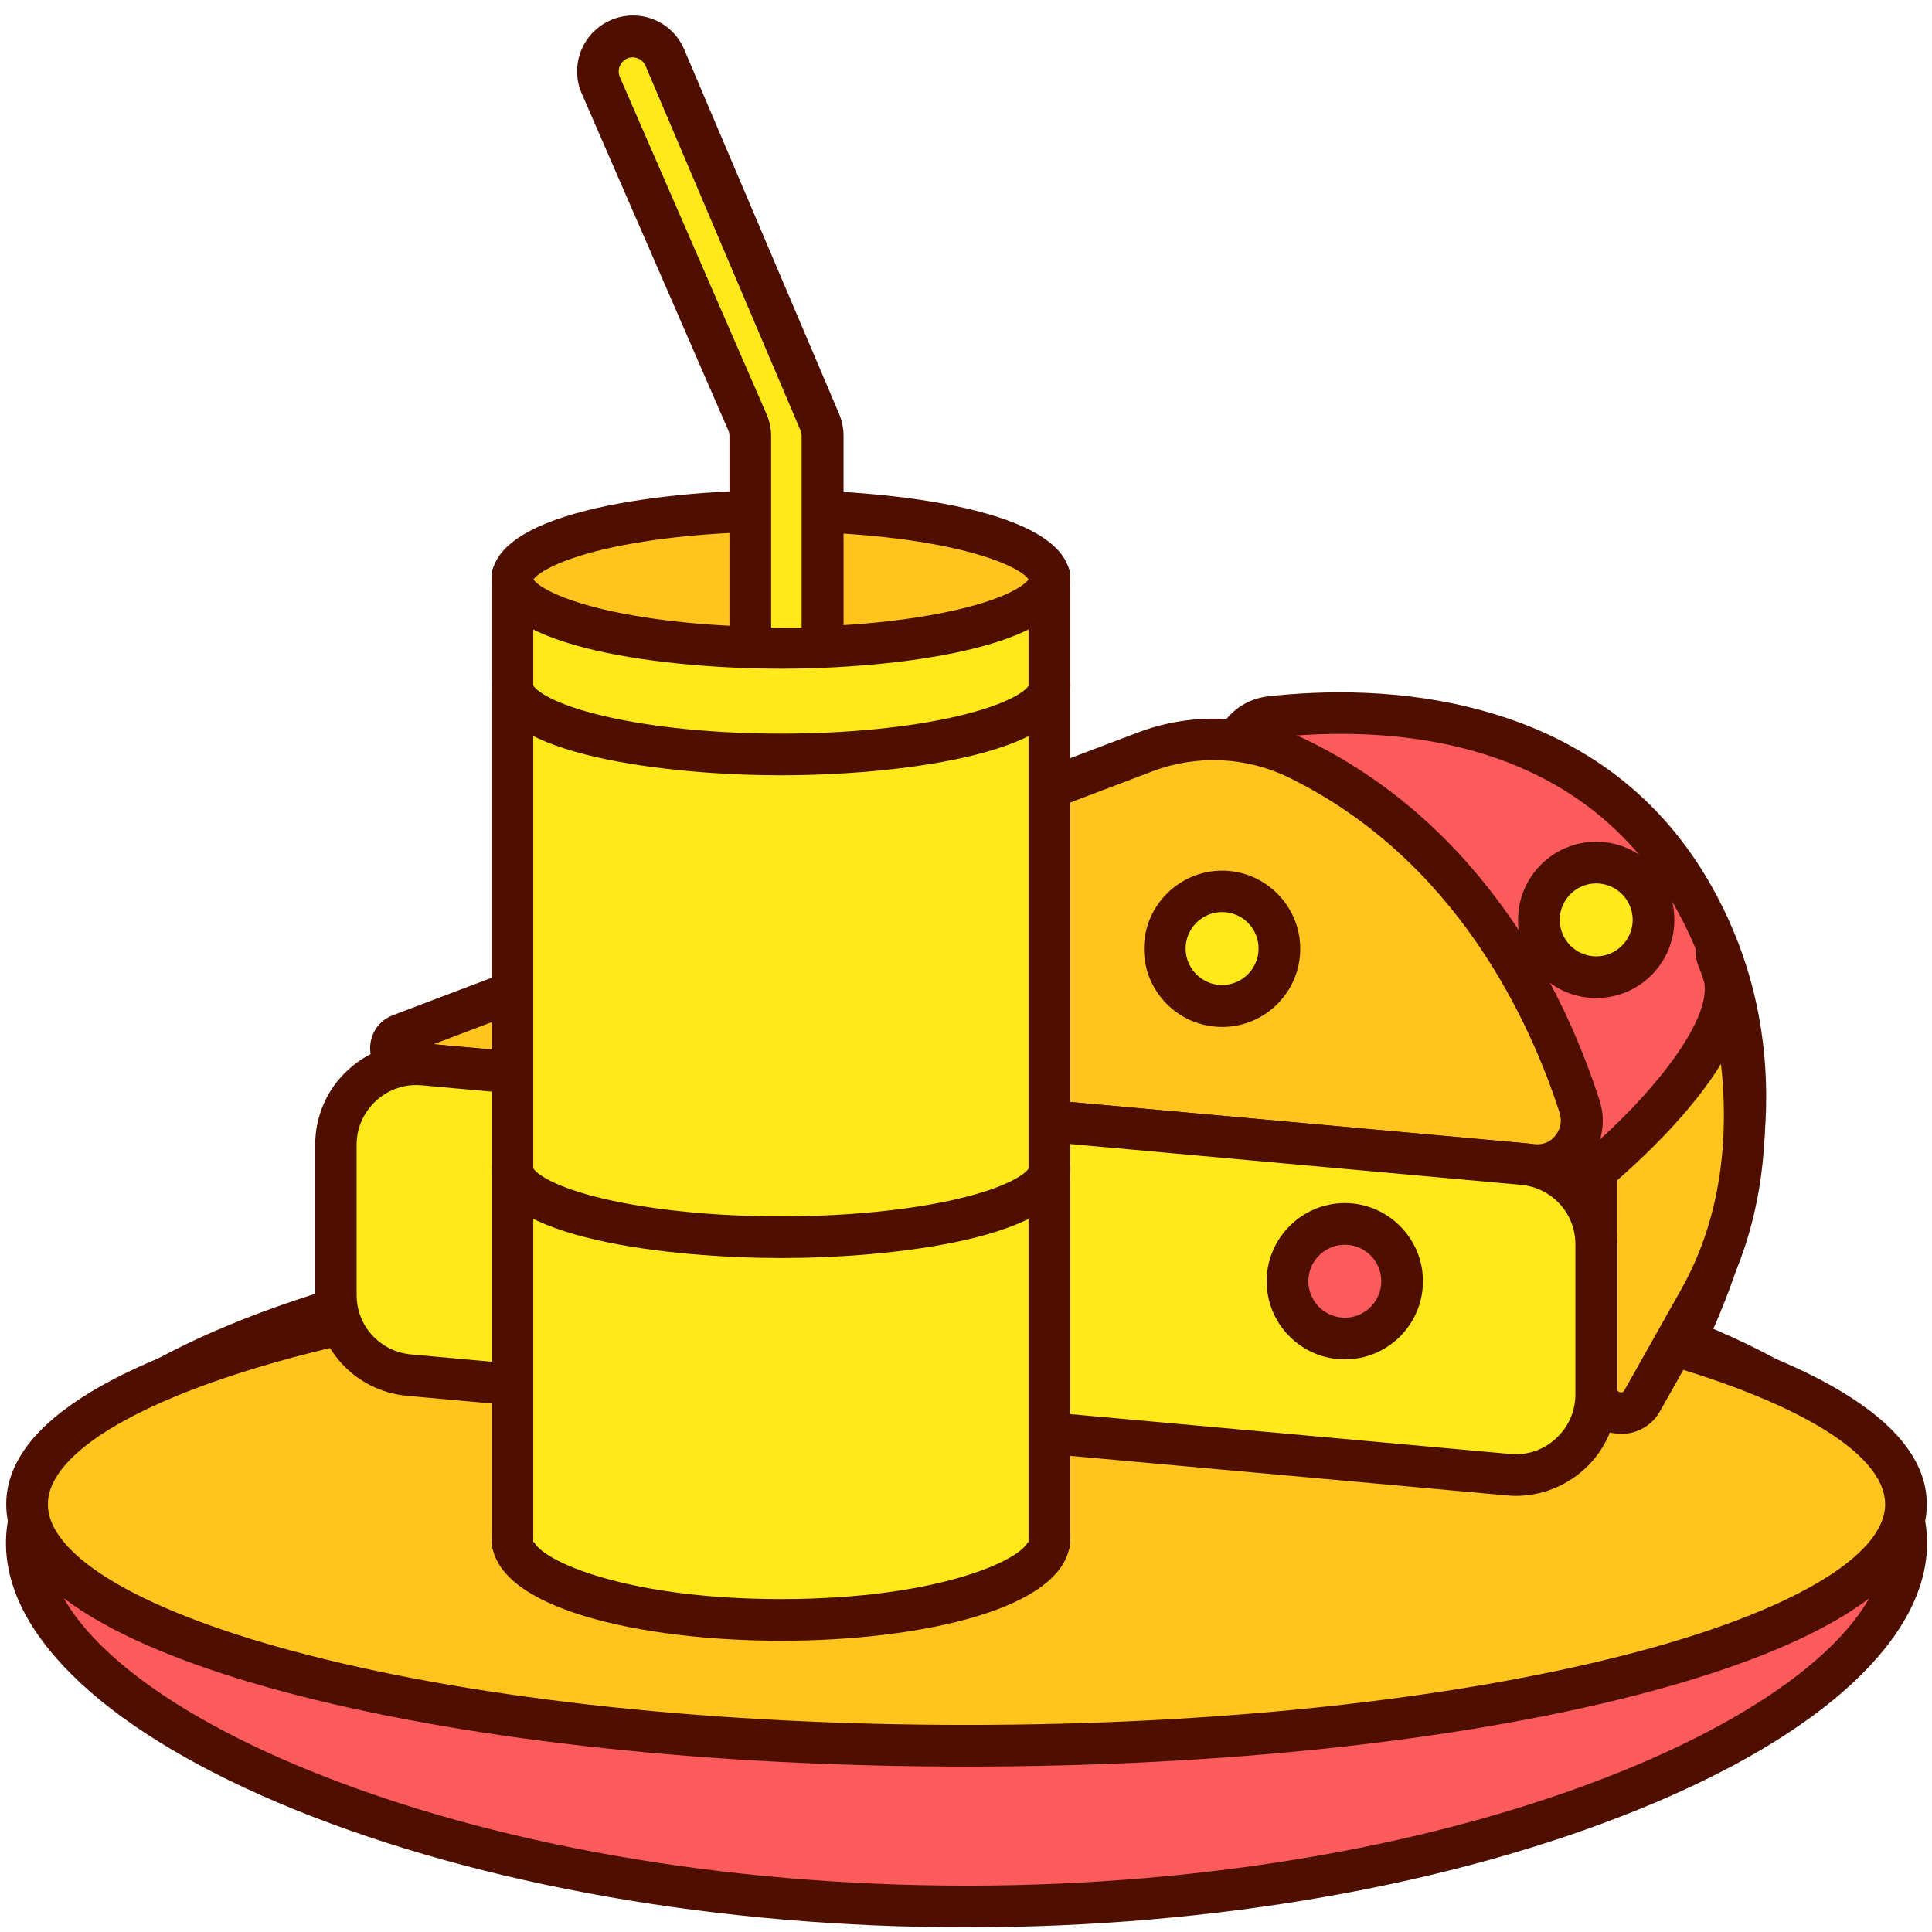 <?xml version="1.0" standalone="no"?><!DOCTYPE svg PUBLIC "-//W3C//DTD SVG 1.1//EN" "http://www.w3.org/Graphics/SVG/1.1/DTD/svg11.dtd"><svg t="1604129607637" class="icon" viewBox="0 0 1024 1024" version="1.1" xmlns="http://www.w3.org/2000/svg" p-id="3093" xmlns:xlink="http://www.w3.org/1999/xlink" width="200" height="200"><defs><style type="text/css"></style></defs><path d="M1010.345 817.856c0 92.24-223.006 192.627-498.069 192.627s-498.069-100.249-498.069-192.627 223.006-167.082 498.069-167.082 498.069 74.842 498.069 167.082z" fill="#FC5B5B" p-id="3094"></path><path d="M512.276 1021.53c-130.628 0-257.113-22.232-356.395-62.552-97.073-39.492-152.721-90.859-152.721-141.122 0-49.71 54.543-95.416 153.411-128.694 95.14-31.897 221.487-49.572 355.705-49.572s260.565 17.537 355.705 49.572c98.868 33.14 153.411 78.846 153.411 128.694 0 50.263-55.648 101.768-152.721 141.122-99.282 40.321-225.767 62.552-356.395 62.552z m0-359.709c-131.87 0-255.732 17.122-348.662 48.329-87.96 29.55-138.36 68.766-138.36 107.706 0 40.182 51.92 85.336 139.051 120.685 96.659 39.216 220.244 60.895 347.972 60.895s251.313-21.679 347.972-60.895c86.993-35.35 139.051-80.503 139.051-120.685 0-38.94-50.401-78.156-138.36-107.706-92.931-31.207-216.792-48.329-348.662-48.329z" fill="#4F0F00" p-id="3095"></path><path d="M656.022 411.889c-6.904-13.67 1.933-30.102 17.122-31.759 54.405-6.076 167.082-5.109 223.834 94.173 85.474 149.407-50.953 311.794-50.953 311.794l-190.004-374.208z" fill="#FC5B5B" p-id="3096"></path><path d="M846.025 797.006c-0.414 0-0.829 0-1.243-0.138-3.728-0.414-6.904-2.624-8.561-5.938L646.218 416.86c-4.971-9.666-4.695-21.127 0.414-30.655 5.109-9.528 14.637-15.88 25.407-17.122 28.445-3.176 71.666-4.419 115.3 8.009 53.024 14.913 93.207 45.844 119.305 91.688 36.592 64.071 39.216 140.708 7.318 221.487-23.75 60.205-57.857 101.216-59.238 102.873-2.347 2.347-5.385 3.866-8.699 3.866zM710.841 388.967c-13.394 0-25.684 0.829-36.454 2.071-3.59 0.414-6.628 2.486-8.423 5.661-1.795 3.176-1.795 6.904-0.138 10.08l181.995 358.328c11.599-16.432 30.931-46.396 45.568-83.679 29.55-75.118 27.479-143.055-6.076-201.741-42.668-74.703-118.89-90.721-176.471-90.721z" fill="#4F0F00" p-id="3097"></path><path d="M14.207 797.282a498.069 128.004 0 1 0 996.139 0 498.069 128.004 0 1 0-996.139 0Z" fill="#FFC41D" p-id="3098"></path><path d="M512.276 936.332c-133.942 0-260.012-13.394-354.876-37.835-70.285-18.089-154.102-50.401-154.102-101.216 0-50.953 83.817-83.127 154.102-101.216 95.002-24.441 220.935-37.835 354.876-37.835s260.012 13.394 354.876 37.835c70.285 18.089 154.102 50.401 154.102 101.216 0 50.953-83.817 83.127-154.102 101.216-94.864 24.441-220.935 37.835-354.876 37.835z m0-256.008c-132.146 0-256.284 13.256-349.353 37.145-86.164 22.093-137.532 52.058-137.532 79.813 0 27.893 51.367 57.719 137.532 79.813 93.207 24.027 217.344 37.145 349.353 37.145 132.146 0 256.284-13.256 349.353-37.145 86.164-22.093 137.532-52.058 137.532-79.813 0-27.893-51.367-57.719-137.532-79.813-93.069-24.027-217.206-37.145-349.353-37.145z" fill="#4F0F00" p-id="3099"></path><path d="M606.726 398.633L211.943 548.454c-7.457 2.9-6.076 13.946 2.071 14.637l598.594 54.405c16.846 1.519 29.826-14.637 24.579-30.655-15.742-49.02-56.2-138.913-149.407-184.48-25.269-12.428-54.681-13.67-81.055-3.728z" fill="#FFC41D" p-id="3100"></path><path d="M814.818 628.543c-1.105 0-2.071 0-3.176-0.138l-598.594-54.405c-8.699-0.829-15.604-7.318-16.708-16.018s3.728-16.846 11.875-19.884l394.782-149.821 3.866 10.356-3.866-10.356c29.136-11.047 61.862-9.666 89.755 4.004 96.797 47.225 138.775 140.017 155.068 191.108 3.59 11.047 1.381 23.198-5.938 32.174-6.766 8.285-16.708 12.98-27.064 12.98zM229.894 553.425l583.681 53.024c4.281 0.414 8.285-1.243 10.909-4.695 2.624-3.314 3.452-7.595 2.209-11.737-15.327-47.639-54.267-134.218-143.746-177.99-22.37-10.909-48.744-12.151-72.218-3.176L229.894 553.425z" fill="#4F0F00" p-id="3101"></path><path d="M846.025 622.053c0-0.967 0.414-1.795 1.105-2.486 9.804-8.423 80.503-70.147 65.728-106.463-15.88-38.94 42.806 78.018-12.013 175.367l-30.24 53.715c-6.628 11.737-24.579 7.042-24.579-6.49v-113.643z" fill="#FFC41D" p-id="3102"></path><path d="M859.281 759.999c-2.071 0-4.143-0.276-6.352-0.829-10.771-2.762-18.089-12.289-18.089-23.336v-113.781c0-4.143 1.795-8.147 4.971-10.909 35.211-29.964 66.971-69.456 63.519-90.307-0.552-1.657-0.967-3.176-1.381-4.419-0.829-2.071-1.519-3.866-2.071-5.247-2.9-8.147 0.276-12.428 3.452-14.637 4.281-2.9 9.942-2.624 13.808 0.829 1.243 1.105 2.9 2.624 6.214 13.118 0.414 1.243 0.829 2.486 1.105 3.59 0.552 1.657 1.105 3.59 1.657 5.8 2.624 9.942 6.214 25.822 8.147 45.015 3.314 33.554 1.795 83.127-24.027 129.109l-30.24 53.715c-4.143 7.733-12.151 12.289-20.713 12.289z m-2.209-134.356v110.191c0 0.414 0 1.657 1.519 2.071 1.519 0.414 2.071-0.552 2.347-0.967l30.24-53.715c23.06-41.011 24.717-85.75 20.989-119.305-15.88 25.96-41.701 49.986-55.096 61.724z" fill="#4F0F00" p-id="3103"></path><path d="M177.975 606.726v79.675c0 22.093 16.846 40.459 38.802 42.53l582.577 52.748c24.993 2.209 46.534-17.399 46.534-42.53v-79.675c0-22.093-16.846-40.459-38.802-42.53l-582.577-52.748c-24.855-2.209-46.534 17.537-46.534 42.53z" fill="#FFE91A" p-id="3104"></path><path d="M803.357 792.863c-1.657 0-3.176-0.138-4.833-0.276L215.948 739.839c-27.893-2.486-48.882-25.546-48.882-53.577v-79.675c0-15.051 6.352-29.55 17.537-39.63 11.047-10.218 26.098-15.189 41.149-13.808L808.328 605.897c27.893 2.486 48.882 25.546 48.882 53.577v79.675c0 15.051-6.352 29.55-17.537 39.63-10.08 9.114-23.06 14.085-36.316 14.085zM220.643 575.104c-7.871 0-15.327 2.9-21.265 8.285-6.628 6.076-10.356 14.361-10.356 23.336v79.675c0 16.432 12.428 29.964 28.86 31.483l582.577 52.748c8.975 0.829 17.537-2.071 24.165-8.147 6.628-6.076 10.356-14.361 10.356-23.336v-79.675c0-16.432-12.428-29.964-28.86-31.483l-582.577-52.748c-0.967 0-1.933-0.138-2.9-0.138z" fill="#4F0F00" p-id="3105"></path><path d="M271.596 815.509a142.365 43.082 0 1 0 284.729 0 142.365 43.082 0 1 0-284.729 0Z" fill="#FFE91A" p-id="3106"></path><path d="M413.96 869.638c-73.875 0-153.411-16.984-153.411-54.129 0-37.283 79.536-54.129 153.411-54.129s153.273 16.846 153.273 54.129c0 37.145-79.398 54.129-153.273 54.129z m0-86.164c-86.579 0-131.318 22.508-131.318 32.036S327.382 847.544 413.96 847.544s131.318-22.508 131.318-32.036-44.739-32.036-131.318-32.036z" fill="#4F0F00" p-id="3107"></path><path d="M712.774 679.082m-30.378 0a30.378 30.378 0 1 0 60.757 0 30.378 30.378 0 1 0-60.757 0Z" fill="#FC5B5B" p-id="3108"></path><path d="M712.774 720.507c-22.922 0-41.425-18.641-41.425-41.425s18.641-41.425 41.425-41.425 41.425 18.641 41.425 41.425-18.503 41.425-41.425 41.425z m0-60.757c-10.632 0-19.332 8.699-19.332 19.332s8.699 19.332 19.332 19.332 19.332-8.699 19.332-19.332c0-10.771-8.699-19.332-19.332-19.332z" fill="#4F0F00" p-id="3109"></path><path d="M647.737 502.748m-30.378 0a30.378 30.378 0 1 0 60.757 0 30.378 30.378 0 1 0-60.757 0Z" fill="#FFE91A" p-id="3110"></path><path d="M647.737 544.312c-22.922 0-41.425-18.641-41.425-41.425s18.641-41.425 41.425-41.425 41.425 18.641 41.425 41.425-18.503 41.425-41.425 41.425z m0-60.895c-10.632 0-19.332 8.699-19.332 19.332s8.699 19.332 19.332 19.332 19.332-8.699 19.332-19.332-8.561-19.332-19.332-19.332z" fill="#4F0F00" p-id="3111"></path><path d="M846.025 487.559m-30.378 0a30.378 30.378 0 1 0 60.757 0 30.378 30.378 0 1 0-60.757 0Z" fill="#FFE91A" p-id="3112"></path><path d="M846.025 528.984c-22.922 0-41.425-18.641-41.425-41.425 0-22.922 18.641-41.425 41.425-41.425s41.425 18.641 41.425 41.425-18.503 41.425-41.425 41.425z m0-60.757c-10.632 0-19.332 8.699-19.332 19.332s8.699 19.332 19.332 19.332 19.332-8.699 19.332-19.332-8.699-19.332-19.332-19.332z" fill="#4F0F00" p-id="3113"></path><path d="M271.596 817.442v-512.292H556.187v512.292" fill="#FFE91A" p-id="3114"></path><path d="M556.187 828.489c-6.076 0-11.047-4.971-11.047-11.047v-501.245H282.642v501.245c0 6.076-4.971 11.047-11.047 11.047s-11.047-4.971-11.047-11.047v-512.292c0-6.076 4.971-11.047 11.047-11.047H556.187c6.076 0 11.047 4.971 11.047 11.047v512.292c0 6.076-4.971 11.047-11.047 11.047z" fill="#4F0F00" p-id="3115"></path><path d="M271.596 307.083a142.365 36.316 0 1 0 284.729 0 142.365 36.316 0 1 0-284.729 0Z" fill="#FFC41D" p-id="3116"></path><path d="M413.96 354.446c-56.891 0-153.411-9.942-153.411-47.363s96.383-47.363 153.411-47.363 153.273 10.08 153.273 47.363-96.383 47.363-153.273 47.363z m-131.18-47.363c1.519 2.624 10.632 9.666 37.559 16.018 25.546 5.938 58.686 9.252 93.621 9.252 34.935 0 68.075-3.314 93.621-9.252 26.788-6.214 35.902-13.394 37.559-16.018-1.519-2.624-10.632-9.666-37.559-16.018-25.546-5.938-58.686-9.252-93.621-9.252-34.935 0-68.075 3.314-93.621 9.252-26.788 6.352-36.04 13.532-37.559 16.018z m262.498 0.414z" fill="#4F0F00" p-id="3117"></path><path d="M413.96 410.922c-56.891 0-153.411-9.942-153.411-47.363 0-6.076 4.971-11.047 11.047-11.047s10.909 4.833 11.047 10.771c1.105 2.347 9.804 9.804 37.697 16.294 25.546 5.938 58.686 9.252 93.621 9.252 34.935 0 68.075-3.314 93.621-9.252 27.755-6.49 36.592-13.946 37.697-16.294 0.138-5.938 4.971-10.771 11.047-10.771s11.047 4.971 11.047 11.047c-0.138 37.421-96.521 47.363-153.411 47.363z" fill="#4F0F00" p-id="3118"></path><path d="M413.96 666.792c-56.891 0-153.411-9.942-153.411-47.363 0-6.076 4.971-11.047 11.047-11.047s10.909 4.833 11.047 10.771c1.105 2.347 9.804 9.804 37.697 16.294 25.546 5.938 58.686 9.252 93.621 9.252s68.075-3.314 93.621-9.252c27.755-6.49 36.592-13.946 37.697-16.294 0.138-5.938 4.971-10.771 11.047-10.771s11.047 4.971 11.047 11.047c-0.138 37.421-96.521 47.363-153.411 47.363z" fill="#4F0F00" p-id="3119"></path><path d="M435.916 332.767v-101.63c0-2.486-0.552-4.971-1.519-7.18l-82.16-193.318c-4.419-10.218-16.846-14.361-26.374-8.699-8.009 4.695-11.185 14.637-7.457 23.198l77.741 178.681c0.967 2.347 1.519 4.833 1.519 7.318v101.492" fill="#FFE91A" p-id="3120"></path><path d="M435.916 343.814c-6.076 0-11.047-4.971-11.047-11.047v-101.63c0-0.967-0.138-1.933-0.552-2.9l-82.16-193.318c-1.105-2.624-3.314-3.728-4.557-4.143-1.243-0.414-3.59-0.829-6.076 0.69-3.176 1.933-4.419 5.938-3.038 9.252l77.741 178.681c1.657 3.728 2.486 7.733 2.486 11.737v101.492c0 6.076-4.971 11.047-11.047 11.047s-11.047-4.971-11.047-11.047v-101.492c0-0.967-0.138-2.071-0.552-2.9l-77.741-178.681c-5.938-13.532-0.829-29.55 12.013-37.145 7.318-4.419 16.156-5.385 24.303-2.762 8.147 2.624 14.637 8.699 17.951 16.432l82.16 193.318c1.519 3.728 2.347 7.595 2.347 11.599v101.63c-0.138 6.214-5.109 11.185-11.185 11.185z" fill="#4F0F00" p-id="3121"></path></svg>